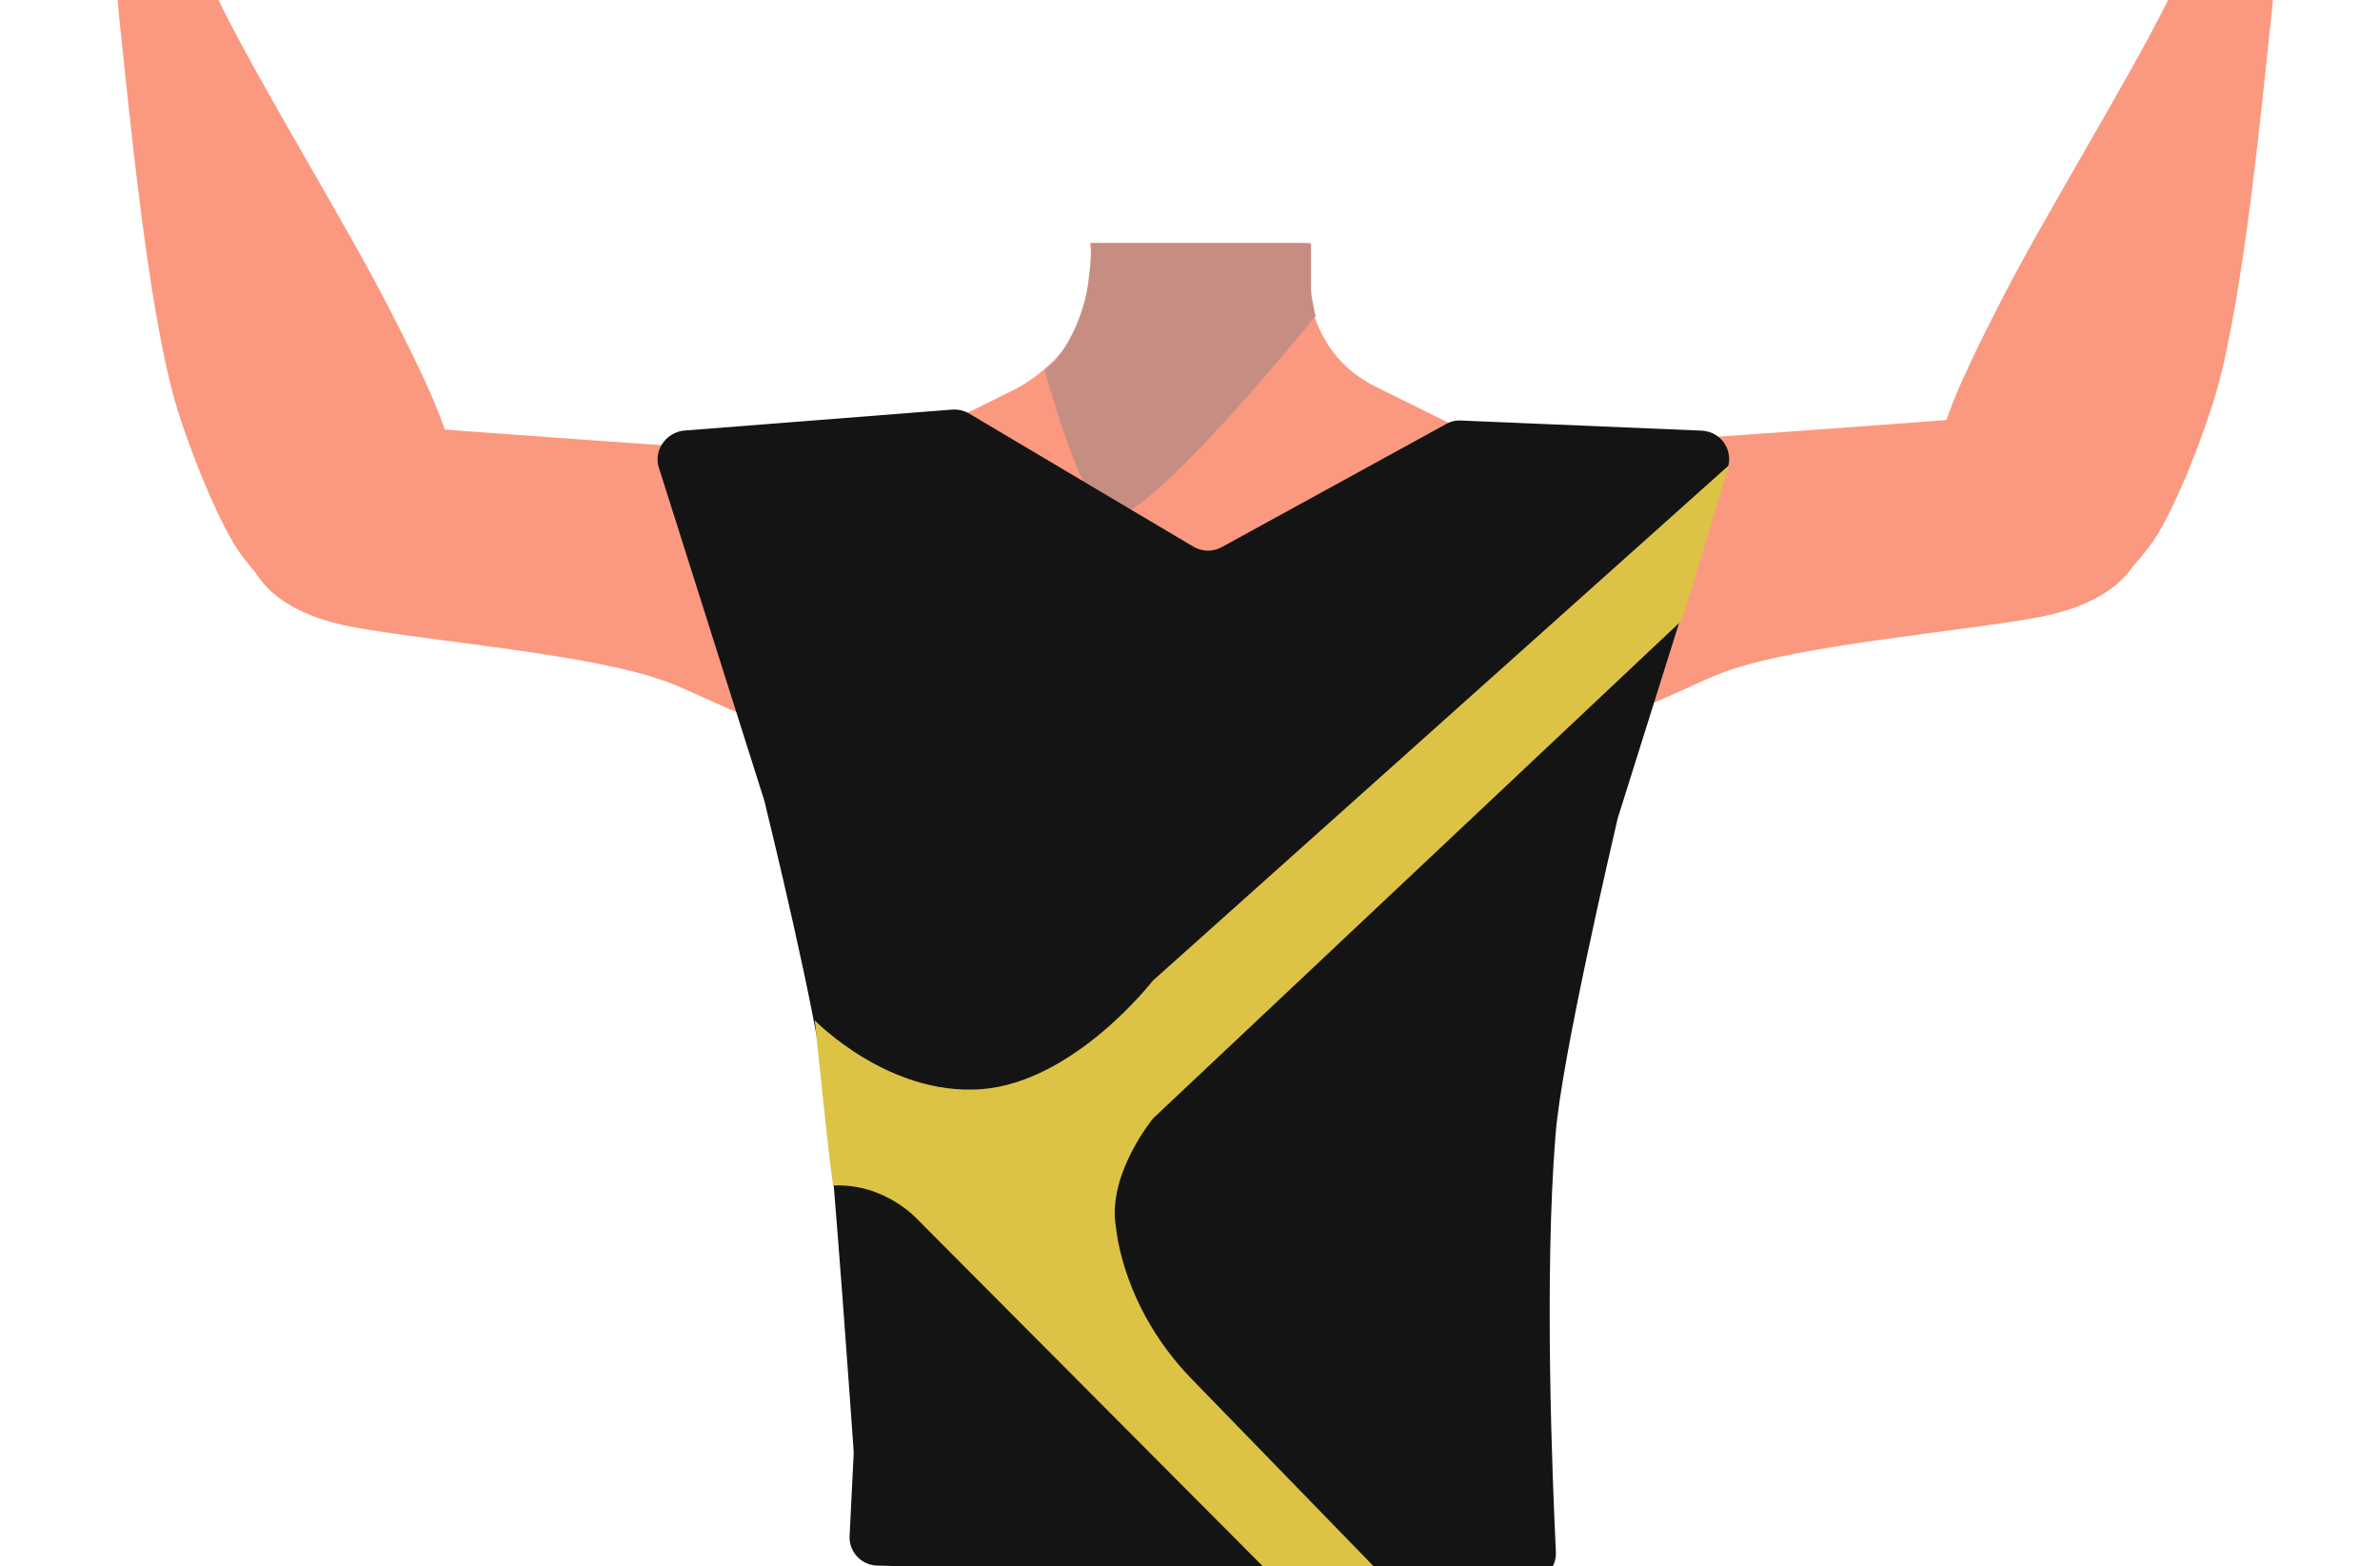 <?xml version="1.0" encoding="utf-8"?>
<!-- Generator: Adobe Illustrator 26.0.2, SVG Export Plug-In . SVG Version: 6.00 Build 0)  -->
<svg version="1.1" id="Calque_1" xmlns="http://www.w3.org/2000/svg" xmlns:xlink="http://www.w3.org/1999/xlink" x="0px" y="0px"
	 viewBox="0 0 588 387" style="enable-background:new 0 0 588 387;" xml:space="preserve">
<style type="text/css">
	.st0{fill:#FA9980;}
	.st1{fill:#473415;}
	.st2{fill:#C68E83;}
	.st3{fill:#141414;}
	.st4{fill:#DDC345;}
</style>
<path class="st0" d="M406,149.2c-0.6,39.5-13.6,40.3-24.6,49.7c-13,11.1-8.5,51.5-17.7,65.9c-2.6,3.9-11.7,10.4-16.3,9.4
	c-12.9-3-24.7-31.6-35.8-38.8c-6.5-4.2-24.3-3.7-31.1,0c-11.5,6.4-22.9,35.9-35.8,38.8c-4.5,1-13.7-5.4-16.3-9.4
	c-9.2-14.4-4.7-54.7-17.7-65.9c-11-9.4-20.8-7.1-21.5-46.6c-0.4-27.4,19.6-35.3,19.6-35.3l41.3-20.5c2.7-1.3,5.2-3,7.6-5
	c0.7-0.6,1.3-1.2,2.1-1.9c0.2-0.2,0.4-0.4,0.7-0.6c0,0,0,0,0-0.1c5.8-6,9.6-13.8,9.5-21.9l-0.7-7h54l0.1,5.5v0.8v4.3
	c0,0.5,0.1,1,0.1,1.5c0.2,2,0.6,3.9,1.2,5.9c0.8,2.6,2,4.9,3.4,7.2c2.8,4.3,6.7,7.8,11.5,10.2l41.8,20.7c1,0.5,2.2,1,3.3,1.3
	C391.8,119.8,406.6,125.2,406,149.2z"/>
<path class="st0" d="M355.5,124.4c22.8-17.1,55.8-15.6,55.8-15.6s63.9-4.4,85.2-6.3c10-0.8,30.9-3,33.8,22l0,0
	c2.4,20.6-17.2,26.2-26.7,28c-19.3,3.6-59.3,6.8-77.5,13.5c-13.6,5-32.5,18.1-56.6,12.2c0,0-20.3-2.7-24.9-22.7l-0.2-0.8
	C341.7,143.3,346.1,131.4,355.5,124.4L355.5,124.4z"/>
<path class="st0" d="M492,148c-18.4-9-14.1-32.8-11.9-41.5s10.5-24.8,14.6-32.8c10.5-20.5,30.9-53.5,40.9-73.6
	c6.6-13.3,9.7-20.4,19.2-18.4c8.7,1.7,7,16.2,6.4,21.8c-2.5,23.3-6.8,68.7-13.4,92.5c-2.7,9.8-10,29-15.7,37.5
	C515.8,156.9,497.3,150.6,492,148z"/>
<polygon class="st1" points="211.1,367.9 212.7,343.7 379.3,343.7 381.4,364.7 "/>
<path class="st0" d="M235.3,126.7c-22.8-17.1-55.9-15.6-55.9-15.6s-63.9-4.4-85.2-6.2c-10.1-0.8-30.9-3-33.8,22l0,0
	c-2.4,20.6,17.1,26.2,26.7,28c19.3,3.6,59.3,6.7,77.5,13.5c13.6,5,32.5,18.1,56.6,12.2c0,0,20.3-2.7,24.9-22.7l0.2-0.8
	C249.1,145.7,244.7,133.7,235.3,126.7z"/>
<path class="st0" d="M98.8,150.4c18.4-9,14.1-32.8,11.9-41.5s-10.5-24.8-14.6-32.8C85.6,55.6,65.3,22.6,55.2,2.5
	C48.7-10.7,45.6-17.8,36-16c-8.7,1.7-7,16.2-6.4,21.8c2.5,23.3,6.8,68.7,13.4,92.5c2.7,9.8,10.1,29,15.7,37.5
	C75,159.3,93.4,153,98.8,150.4z"/>
<path class="st0" d="M27.3-4.3c-2-4.2-3-8.8-3.2-13.5l-1.5-24.8c0-2.1,0.7-4.1,2.1-5.7l0,0c2.1-2.2,4.8-3.5,7.8-3.5L53.7-55
	c3.5-0.1,5.2,0.8,6.8,3.7l-0.6,6.7c0,0,2,9.2,2.1,6.4c0.4-9.6,2-16.2,10.3-15.2l-1.5,16c0.1,1.3-1.2,4-1.9,5.1
	c-2.1,3.6-3.5,11.8-5.6,14.6c0,0-10.3,10.5-11.4,13.1c-1.1,2.7,1.2,6.2,1.2,6.2l0,0c-0.7,5.2-5.5,9.1-10.8,8.3
	c-0.4-0.1-0.9-0.1-1.3-0.3l-9.1-2.5L27.3-4.3z"/>
<path class="st0" d="M60.5-51.2l-1.3,13L51-24.7l-8.2-1.3l1.3,1c2.8,2.3,4.2,5.8,3.8,9.4l-0.5,4.4l5-10.1l2.7-1.9l7.3-15.2l-0.3-6.8
	L60.5-51.2z"/>
<path class="st0" d="M561.8-4.3c1.9-4.2,3-8.8,3.2-13.5l1.4-24.8c0-2.1-0.7-4.1-2.1-5.7l0,0c-2.1-2.2-4.8-3.5-7.9-3.5L535.2-55
	c-3.5-0.1-5.2,0.8-6.8,3.7l0.5,6.7c0,0-2,9.2-2.1,6.4c-0.4-9.6-1.9-16.2-10.3-15.2l1.5,16c-0.1,1.3,1.2,4,1.9,5.1
	c2.1,3.6,3.5,11.8,5.7,14.6c0,0,10.3,10.5,11.4,13.1c1.1,2.7-1.2,6.2-1.2,6.2l0,0c0.7,5.2,5.6,9,10.8,8.3c0.4-0.1,0.9-0.1,1.3-0.3
	l9.1-2.5L561.8-4.3z"/>
<path class="st0" d="M528.5-51.2l1.3,13l8.1,13.5l8.2-1.3l-1.3,1c-2.8,2.3-4.2,5.9-3.8,9.4l0.5,4.4l-5-10.1l-2.7-1.9l-7.2-15.2
	l0.3-6.8L528.5-51.2z"/>
<path class="st2" d="M325.1,78l-1,1.2c-5.4,6.5-29.6,36-43,45.6c-3.3,2.4-5.9,3.5-7.4,2.8c-5.9-2.8-13.4-28.2-15.6-36.1
	c0.7-0.6,1.3-1.2,2.1-1.9c0.1,0,0.1,0,0.2-0.1c0.1-0.2,0.3-0.4,0.5-0.5c0,0,0,0,0-0.1c0.2-0.2,0.4-0.5,0.5-0.7l0.1-0.1
	c3.4-4.6,5.7-10,6.9-15.6c0-0.2,0.1-0.4,0.1-0.6c0.3-1.4,0.5-3.1,0.7-4.9c0.1-0.7,0.1-1.4,0.2-2.3c0.1-1.4,0.2-3,0.3-4.6h54.2v11.5
	l0.1,0.7v0.1L324,73l0.9,4.7L325.1,78z"/>
<path class="st3" d="M162.8,115.6l26,82.1c0,0.1,0.1,0.3,0.1,0.4c0.9,3.7,13.1,53.3,15,71.7c2.2,20.4,6.6,82.9,7,88.7
	c0,0.3,0,0.5,0,0.8l-1,20.2c-0.2,3.9,2.9,7.2,6.8,7.3l160.5,4.1c4,0.1,7.3-3.3,7.2-7.3c-0.9-18.7-2.9-68.5-0.1-103.1
	c1.4-18.8,14.3-73.6,15.2-77.6c0-0.2,0.1-0.3,0.1-0.5l27.3-86.9c1.3-4.4-1.7-8.8-6.4-9.1l-59.5-2.5c-1.2-0.1-2.6,0.2-3.6,0.8
	l-55.6,30.5c-2.2,1.2-4.8,1.1-6.9-0.1l-55.6-33c-1.2-0.7-2.7-1-4.1-0.9l-66.4,5.2C164.4,107,161.4,111.4,162.8,115.6z"/>
<path class="st4" d="M201.3,252.1c0,0,18.1,18.7,41.1,17s42.4-26.8,42.4-26.8l142.4-127.4l-11.7,38.4l-130.6,123
	c0,0-10.6,12.8-9.4,25.4c0.2,1.5,0.4,3.2,0.7,4.9c2.6,13.1,9.3,25.1,18.7,34.6l47.7,49.1L315,390l-88.3-88.7c0,0-8-9-20.8-8.4
	C205.5,293.2,201.3,252.1,201.3,252.1z"/>
</svg>
